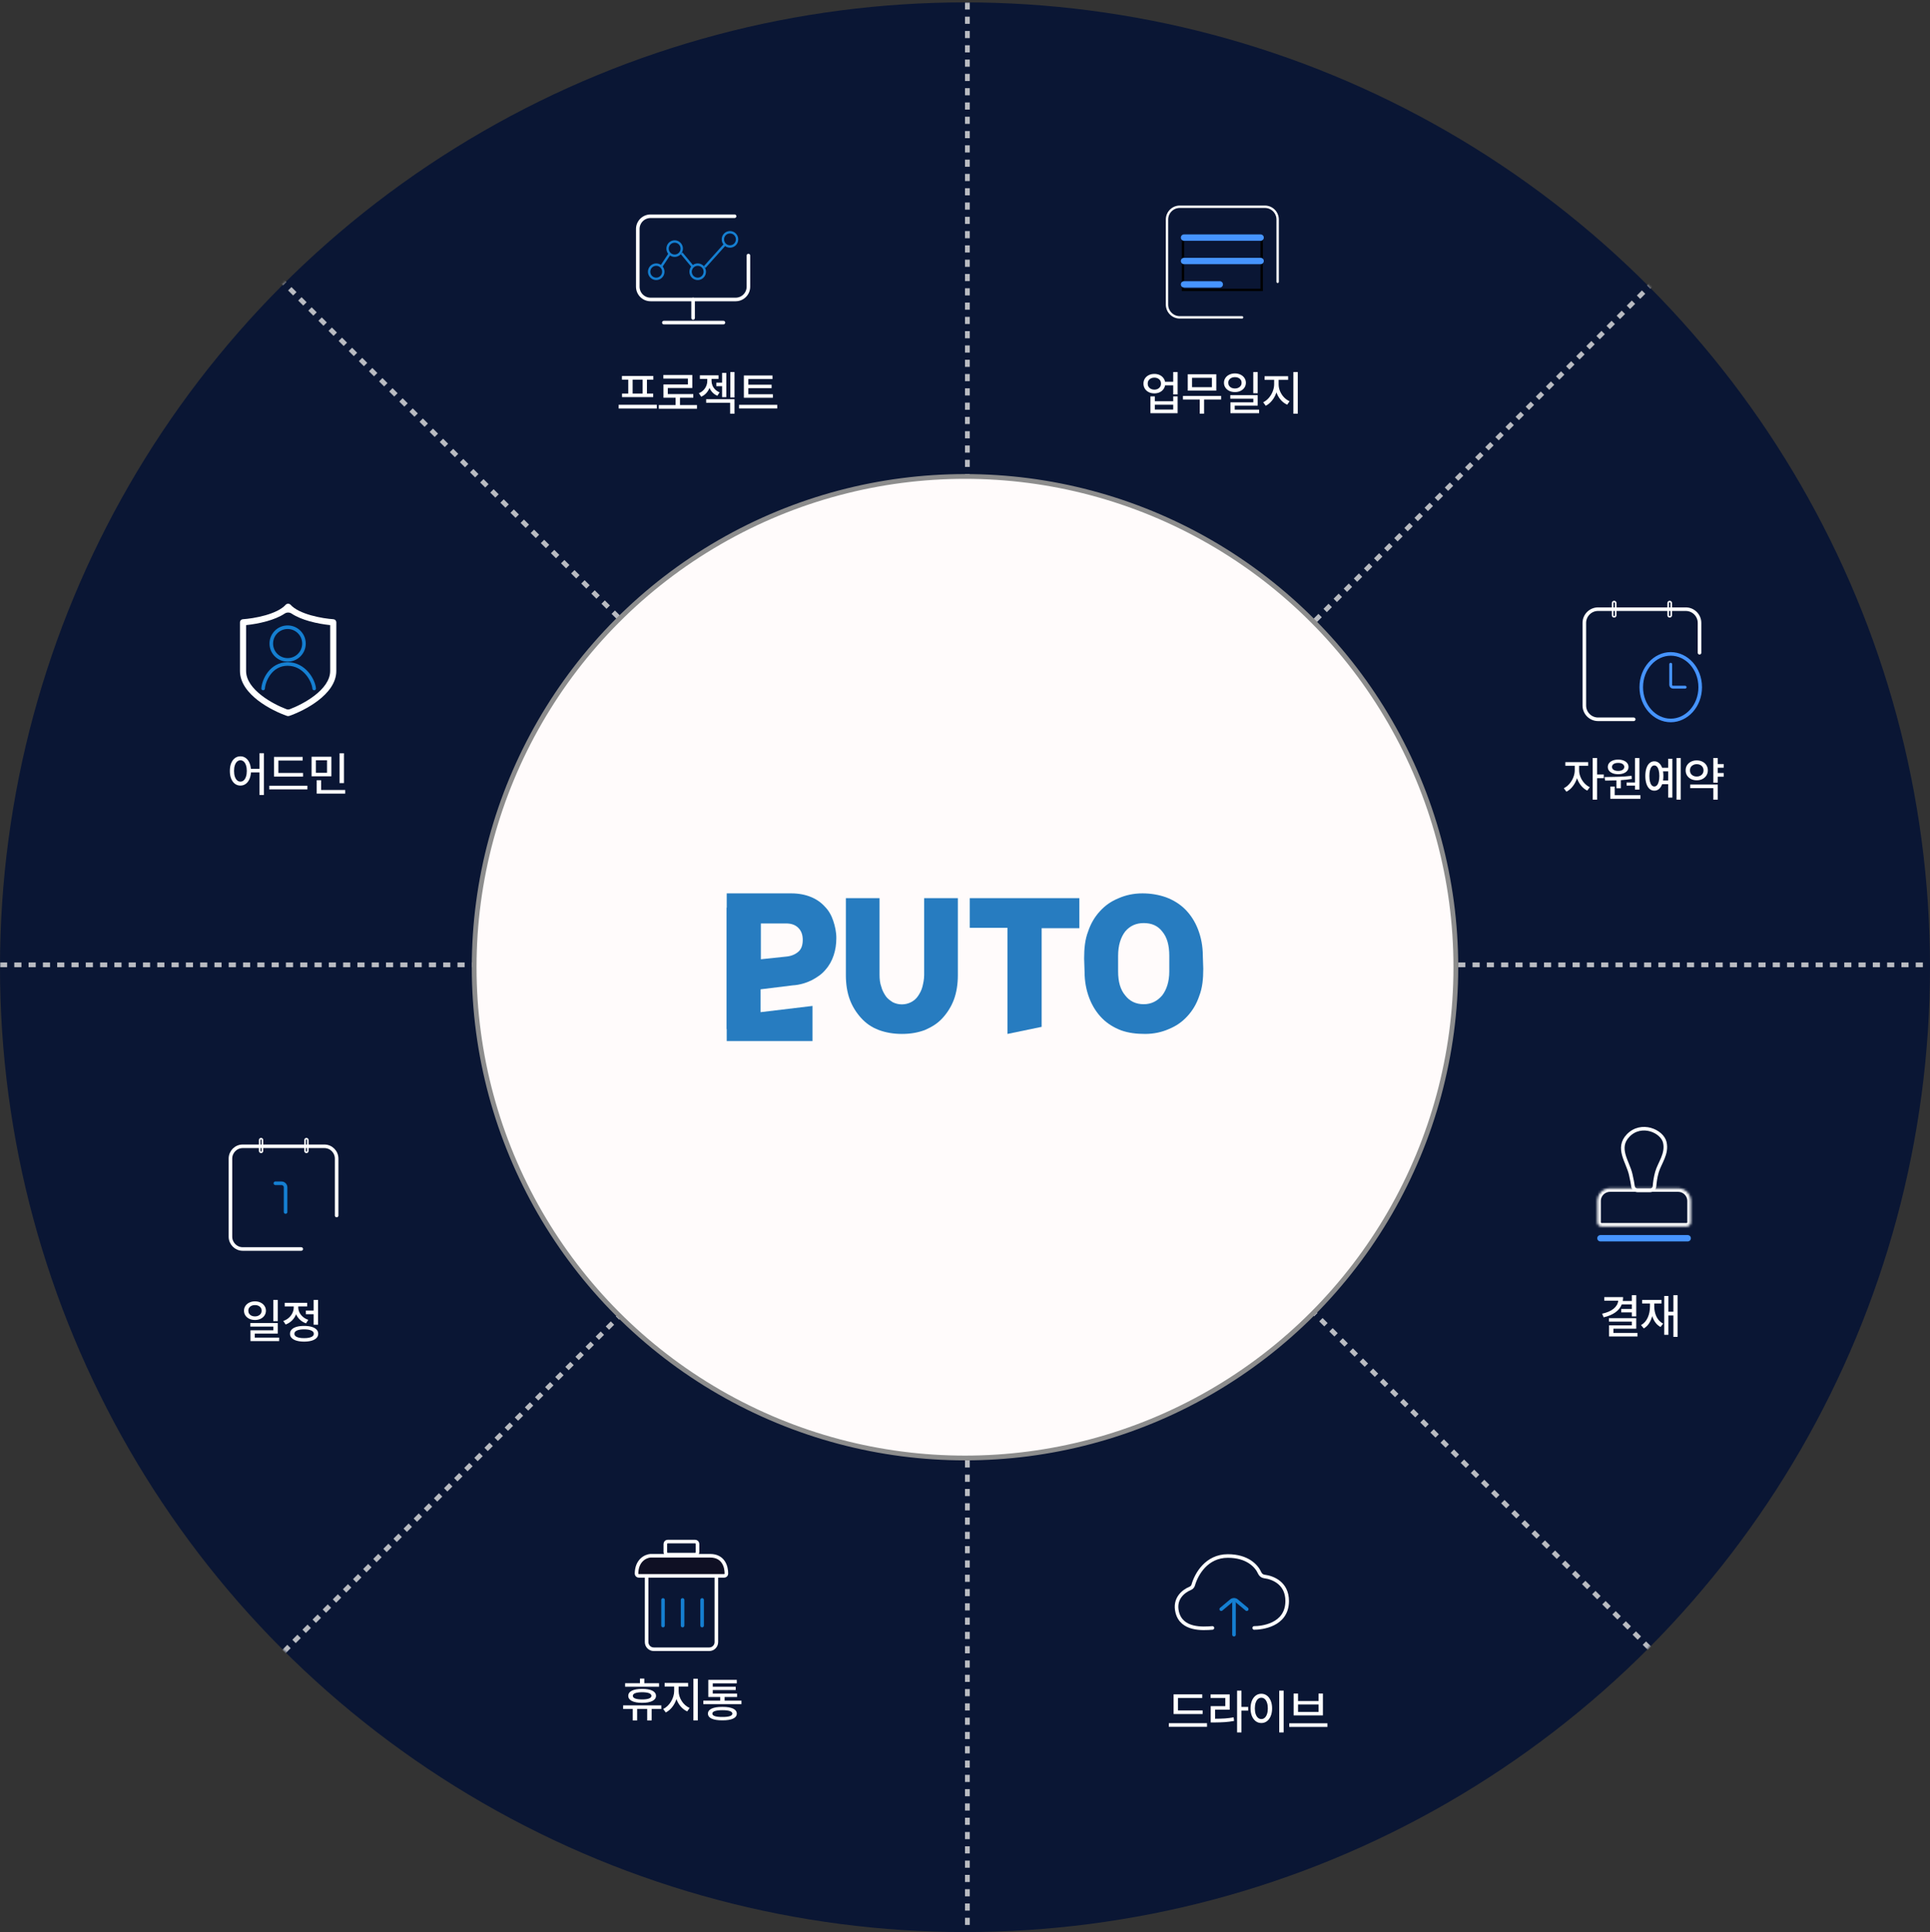 <svg width="810" height="811" viewBox="0 0 810 811" fill="none" xmlns="http://www.w3.org/2000/svg">
<rect x="0" y="0" width="810" height="811" fill="#333333" stroke="none"/>
<circle cx="405" cy="406" r="405" fill="#0A1634"/>
<mask id="mask0_436_18392" style="mask-type:alpha" maskUnits="userSpaceOnUse" x="0" y="1" width="810" height="810">
<circle cx="405" cy="406" r="405" fill="#0A1634"/>
</mask>
<g mask="url(#mask0_436_18392)">
<line x1="-60" y1="405" x2="917" y2="405" stroke="#E4E4E4" stroke-opacity="0.8" stroke-width="2" stroke-dasharray="3 3"/>
<line x1="406" y1="-95" x2="406" y2="837" stroke="#E4E4E4" stroke-opacity="0.8" stroke-width="2" stroke-dasharray="3 3"/>
<line x1="70.707" y1="70.293" x2="741.751" y2="741.337" stroke="#E4E4E4" stroke-opacity="0.8" stroke-width="2" stroke-dasharray="3 3"/>
<line x1="740.707" y1="71.707" x2="69.663" y2="742.751" stroke="#E4E4E4" stroke-opacity="0.8" stroke-width="2" stroke-dasharray="3 3"/>
</g>
<mask id="mask1_436_18392" style="mask-type:alpha" maskUnits="userSpaceOnUse" x="0" y="0" width="810" height="811">
<circle cx="405" cy="405.5" r="405" fill="white"/>
</mask>
<g mask="url(#mask1_436_18392)">
<path d="M686.711 552.566H684.855V550.887H680.422V549.441H684.855V547.547H680.637C680.103 548.888 679.191 550.011 677.902 550.916C676.62 551.814 674.999 552.495 673.039 552.957L672.395 551.434C674.471 550.978 676.079 550.281 677.219 549.344C678.365 548.406 679.012 547.286 679.162 545.984H673.312V544.461H681.203C681.203 545.021 681.154 545.561 681.057 546.082H684.855V543.66H686.711V552.566ZM686.711 557.742H677.141V559.5H687.238V560.984H675.305V556.336H684.855V554.773H675.266V553.309H686.711V557.742ZM704.083 561.16H702.306V552.176H700.216V560.301H698.458V543.992H700.216V550.613H702.306V543.66H704.083V561.16ZM694.279 548.289C694.279 549.357 694.415 550.366 694.689 551.316C694.962 552.267 695.376 553.113 695.929 553.855C696.489 554.591 697.182 555.171 698.009 555.594L696.915 557.02C696.076 556.564 695.363 555.945 694.777 555.164C694.191 554.383 693.738 553.475 693.419 552.439C693.113 553.611 692.664 554.64 692.072 555.525C691.486 556.411 690.757 557.111 689.884 557.625L688.732 556.219C689.975 555.516 690.91 554.467 691.535 553.074C692.166 551.681 692.482 550.086 692.482 548.289V547.156H689.201V545.652H697.326V547.156H694.279V548.289Z" fill="white"/>
<path d="M504.73 719.484H492.543V711.223H504.574V712.746H494.379V717.961H504.73V719.484ZM506.566 724.855H490.551V723.312H506.566V724.855ZM521.029 716.496H523.841V718.059H521.029V727.199H519.193V709.66H521.029V716.496ZM516.087 717.668H509.955V721.457C511.576 721.451 512.975 721.408 514.154 721.33C515.339 721.245 516.537 721.092 517.747 720.871L517.923 722.375C516.628 722.616 515.348 722.782 514.085 722.873C512.829 722.958 511.315 723.007 509.544 723.02H508.119V716.164H514.251V712.746H508.08V711.242H516.087V717.668ZM538.733 727.199H536.878V709.66H538.733V727.199ZM529.378 710.969C530.244 710.969 531.018 711.223 531.702 711.73C532.386 712.232 532.919 712.948 533.304 713.879C533.694 714.803 533.89 715.878 533.89 717.102C533.89 718.332 533.694 719.413 533.304 720.344C532.919 721.275 532.386 721.994 531.702 722.502C531.018 723.003 530.244 723.254 529.378 723.254C528.499 723.254 527.718 723.003 527.034 722.502C526.35 721.994 525.813 721.278 525.423 720.354C525.039 719.423 524.847 718.339 524.847 717.102C524.847 715.871 525.039 714.794 525.423 713.869C525.813 712.938 526.35 712.222 527.034 711.721C527.718 711.219 528.499 710.969 529.378 710.969ZM529.378 712.629C528.837 712.629 528.359 712.811 527.942 713.176C527.532 713.54 527.213 714.061 526.985 714.738C526.757 715.409 526.643 716.197 526.643 717.102C526.643 718.013 526.757 718.807 526.985 719.484C527.213 720.161 527.532 720.682 527.942 721.047C528.359 721.411 528.837 721.594 529.378 721.594C529.912 721.594 530.384 721.411 530.794 721.047C531.204 720.682 531.523 720.161 531.751 719.484C531.979 718.807 532.093 718.013 532.093 717.102C532.093 716.197 531.979 715.409 531.751 714.738C531.523 714.061 531.204 713.54 530.794 713.176C530.384 712.811 529.912 712.629 529.378 712.629ZM557.102 724.895H541.086V723.371H557.102V724.895ZM544.778 714.016H553.371V710.871H555.207V720.051H542.922V710.871H544.778V714.016ZM553.371 718.586V715.48H544.778V718.586H553.371Z" fill="white"/>
<path d="M276.586 706.535V708.02H262.348V706.535H268.579V704.582H270.415V706.535H276.586ZM277.544 715.852V717.355H273.501V722.18H271.626V717.355H267.407V722.18H265.551V717.355H261.528V715.852H277.544ZM269.497 708.918C273.129 708.918 275.317 709.953 275.317 711.848C275.317 713.723 273.129 714.777 269.497 714.777C265.844 714.777 263.657 713.723 263.676 711.848C263.657 709.953 265.844 708.918 269.497 708.918ZM269.497 710.324C266.977 710.344 265.59 710.852 265.59 711.848C265.59 712.824 266.977 713.352 269.497 713.352C271.997 713.352 273.383 712.824 273.403 711.848C273.383 710.852 271.997 710.344 269.497 710.324ZM284.818 709.816C284.818 712.746 286.732 715.773 289.428 716.926L288.412 718.371C286.352 717.463 284.711 715.539 283.9 713.195C283.09 715.695 281.439 717.824 279.408 718.82L278.334 717.355C280.971 716.125 282.924 712.824 282.943 709.816V707.961H278.939V706.418H288.803V707.961H284.818V709.816ZM292.865 704.66V722.16H291.01V704.66H292.865ZM311.175 713.859V715.324H295.179V713.859H302.249V712.336H297.269V705.129H309.222V706.594H299.144V708.02H308.773V709.406H299.144V710.891H309.339V712.336H304.105V713.859H311.175ZM303.187 716.477C307.035 716.457 309.222 717.473 309.222 719.309C309.222 721.164 307.035 722.141 303.187 722.121C299.3 722.141 297.113 721.164 297.113 719.309C297.113 717.473 299.3 716.457 303.187 716.477ZM303.187 717.863C300.433 717.863 298.949 718.371 298.968 719.309C298.949 720.246 300.433 720.734 303.187 720.715C305.902 720.734 307.367 720.246 307.367 719.309C307.367 718.371 305.902 717.863 303.187 717.863Z" fill="white"/>
<path d="M107.017 546.246C107.889 546.253 108.671 546.425 109.361 546.764C110.057 547.096 110.604 547.561 111.001 548.16C111.398 548.753 111.6 549.423 111.607 550.172C111.6 550.927 111.398 551.601 111.001 552.193C110.604 552.786 110.057 553.248 109.361 553.58C108.671 553.912 107.889 554.078 107.017 554.078C106.138 554.078 105.347 553.912 104.644 553.58C103.947 553.248 103.4 552.786 103.003 552.193C102.606 551.601 102.407 550.927 102.407 550.172C102.407 549.423 102.606 548.753 103.003 548.16C103.4 547.561 103.947 547.096 104.644 546.764C105.347 546.425 106.138 546.253 107.017 546.246ZM107.017 547.809C106.483 547.802 106.001 547.896 105.572 548.092C105.148 548.287 104.816 548.567 104.575 548.932C104.335 549.29 104.217 549.703 104.224 550.172C104.217 550.647 104.331 551.067 104.566 551.432C104.807 551.796 105.139 552.079 105.562 552.281C105.991 552.477 106.477 552.574 107.017 552.574C107.551 552.574 108.029 552.473 108.452 552.271C108.876 552.07 109.208 551.79 109.449 551.432C109.689 551.067 109.81 550.647 109.81 550.172C109.81 549.703 109.689 549.29 109.449 548.932C109.208 548.567 108.872 548.287 108.443 548.092C108.019 547.896 107.544 547.802 107.017 547.809ZM116.568 554.566H114.712V545.66H116.568V554.566ZM116.568 559.781H106.919V561.461H117.154V562.945H105.122V558.395H114.732V556.852H105.064V555.367H116.568V559.781ZM133.491 556.07H131.635V551.637H128.374V550.113H131.635V545.66H133.491V556.07ZM127.632 556.559C128.849 556.559 129.9 556.689 130.786 556.949C131.678 557.21 132.361 557.587 132.837 558.082C133.312 558.577 133.55 559.169 133.55 559.859C133.55 560.549 133.312 561.139 132.837 561.627C132.361 562.122 131.681 562.499 130.796 562.76C129.91 563.02 128.856 563.154 127.632 563.16C126.408 563.154 125.35 563.02 124.458 562.76C123.572 562.499 122.892 562.122 122.417 561.627C121.941 561.139 121.707 560.549 121.714 559.859C121.707 559.169 121.941 558.577 122.417 558.082C122.892 557.587 123.572 557.21 124.458 556.949C125.35 556.689 126.408 556.559 127.632 556.559ZM127.632 558.004C126.342 558.004 125.34 558.167 124.624 558.492C123.908 558.811 123.55 559.267 123.55 559.859C123.55 560.25 123.712 560.585 124.038 560.865C124.363 561.139 124.832 561.347 125.444 561.49C126.056 561.633 126.785 561.702 127.632 561.695C128.478 561.702 129.207 561.633 129.819 561.49C130.431 561.347 130.9 561.139 131.225 560.865C131.551 560.585 131.714 560.25 131.714 559.859C131.714 559.267 131.356 558.811 130.639 558.492C129.923 558.167 128.921 558.004 127.632 558.004ZM125.171 548.746C125.171 549.488 125.34 550.208 125.678 550.904C126.017 551.601 126.505 552.223 127.143 552.77C127.781 553.31 128.53 553.727 129.389 554.02L128.432 555.484C127.469 555.146 126.629 554.648 125.913 553.99C125.203 553.326 124.653 552.555 124.262 551.676C123.878 552.672 123.309 553.544 122.553 554.293C121.798 555.035 120.906 555.595 119.878 555.973L118.901 554.488C119.787 554.182 120.558 553.736 121.216 553.15C121.88 552.558 122.387 551.881 122.739 551.119C123.097 550.357 123.276 549.573 123.276 548.766V548.375H119.487V546.871H128.921V548.375H125.171V548.746Z" fill="white"/>
</g>
<path d="M115.57 496.691H118.142C119.089 496.691 119.856 497.463 119.856 498.416V508.76" stroke="#157FD1" stroke-width="1.5" stroke-linecap="round" stroke-linejoin="round"/>
<path d="M126.429 524.275H101.858C99.017 524.275 96.715 521.96 96.715 519.103V486.344C96.715 483.488 99.017 481.172 101.858 481.172H136.143C138.984 481.172 141.286 483.488 141.286 486.344V510.22" stroke="white" stroke-width="1.5" stroke-linecap="round"/>
<path d="M129.184 478.548C129.184 478.228 128.926 477.969 128.608 477.969C128.289 477.969 128.031 478.228 128.031 478.548V483.126C128.031 483.446 128.289 483.706 128.608 483.706C128.926 483.706 129.184 483.446 129.184 483.126V478.548Z" stroke="white" stroke-width="0.672"/>
<path d="M110.149 478.548C110.149 478.228 109.891 477.969 109.572 477.969C109.254 477.969 108.996 478.228 108.996 478.548V483.126C108.996 483.446 109.254 483.706 109.572 483.706C109.891 483.706 110.149 483.446 110.149 483.126V478.548Z" stroke="white" stroke-width="0.672"/>
<path d="M536.214 118.29V92.142C536.214 89.184 533.815 86.785 530.857 86.785H495.142C492.184 86.785 489.785 89.184 489.785 92.142V127.857C489.785 130.815 492.184 133.214 495.142 133.214H521.29" stroke="white" stroke-linecap="round"/>
<path d="M529.516 99.285H496.48V121.681H529.516V99.285Z" stroke="black"/>
<path d="M529.072 98.394H496.929C496.189 98.394 495.59 98.994 495.59 99.734C495.59 100.473 496.189 101.073 496.929 101.073H529.072C529.812 101.073 530.411 100.473 530.411 99.734C530.411 98.994 529.812 98.394 529.072 98.394Z" fill="#4694FF"/>
<path d="M529.072 108.215H496.929C496.189 108.215 495.59 108.814 495.59 109.554C495.59 110.294 496.189 110.893 496.929 110.893H529.072C529.812 110.893 530.411 110.294 530.411 109.554C530.411 108.814 529.812 108.215 529.072 108.215Z" fill="#4694FF"/>
<path d="M511.929 118.035H496.929C496.189 118.035 495.59 118.635 495.59 119.374C495.59 120.114 496.189 120.714 496.929 120.714H511.929C512.669 120.714 513.268 120.114 513.268 119.374C513.268 118.635 512.669 118.035 511.929 118.035Z" fill="#4694FF"/>
<g clip-path="url(#clip0_436_18392)">
<path d="M685.646 301.929H670.704C667.513 301.929 664.926 299.343 664.926 296.151V261.485C664.926 258.294 667.513 255.707 670.704 255.707H707.495C710.686 255.707 713.273 258.294 713.273 261.485V274.003" stroke="white" stroke-width="1.5" stroke-linecap="round"/>
<path d="M701.404 253.151C701.404 252.794 701.114 252.504 700.757 252.504C700.399 252.504 700.109 252.794 700.109 253.151V258.265C700.109 258.623 700.399 258.913 700.757 258.913C701.114 258.913 701.404 258.623 701.404 258.265V253.151Z" stroke="white" stroke-width="0.672"/>
<path d="M678.092 253.151C678.092 252.794 677.802 252.504 677.444 252.504C677.087 252.504 676.797 252.794 676.797 253.151V258.265C676.797 258.623 677.087 258.913 677.444 258.913C677.802 258.913 678.092 258.623 678.092 258.265V253.151Z" stroke="white" stroke-width="0.672"/>
<path d="M713.559 288.447C713.559 296.311 707.876 302.41 701.19 302.41C694.503 302.41 688.82 296.311 688.82 288.447C688.82 280.583 694.503 274.484 701.19 274.484C707.876 274.484 713.559 280.583 713.559 288.447Z" stroke="#4694FF" stroke-width="1.5"/>
<path d="M707.231 288.45H702.15C701.619 288.45 701.188 288.019 701.188 287.487V278.82" stroke="#4694FF" stroke-width="1.2" stroke-linecap="round"/>
</g>
<circle cx="405" cy="406" r="206" fill="#FFFBFB" stroke="#8D8D8D" stroke-width="2"/>
<path d="M290.887 125.707V133.471" stroke="white" stroke-width="1.5" stroke-linecap="round"/>
<path d="M278.609 135.414H303.609" stroke="white" stroke-width="1.5" stroke-linecap="round"/>
<path d="M314.1 107.268V120.35C314.1 123.309 311.702 125.707 308.743 125.707H273.029C270.07 125.707 267.672 123.309 267.672 120.35V96.127C267.672 93.168 270.07 90.769 273.029 90.769H308.297" stroke="white" stroke-width="1.5" stroke-linecap="round"/>
<path d="M278.386 114.063C278.386 115.717 277.051 117.052 275.41 117.052C273.769 117.052 272.434 115.717 272.434 114.063C272.434 112.41 273.769 111.074 275.41 111.074C277.051 111.074 278.386 112.41 278.386 114.063Z" stroke="#157FD1"/>
<path d="M286.124 104.356C286.124 106.01 284.789 107.345 283.148 107.345C281.507 107.345 280.172 106.01 280.172 104.356C280.172 102.703 281.507 101.367 283.148 101.367C284.789 101.367 286.124 102.703 286.124 104.356Z" stroke="#157FD1"/>
<path d="M295.796 114.063C295.796 115.717 294.461 117.052 292.82 117.052C291.179 117.052 289.844 115.717 289.844 114.063C289.844 112.41 291.179 111.074 292.82 111.074C294.461 111.074 295.796 112.41 295.796 114.063Z" stroke="#157FD1"/>
<path d="M309.339 100.477C309.339 102.131 308.004 103.467 306.363 103.467C304.722 103.467 303.387 102.131 303.387 100.477C303.387 98.824 304.722 97.488 306.363 97.488C308.004 97.488 309.339 98.824 309.339 100.477Z" stroke="#157FD1"/>
<path d="M277.344 112.12L281.213 106.297" stroke="#157FD1"/>
<path d="M286.051 106.297L290.887 112.12" stroke="#157FD1"/>
<path d="M295.723 112.123L304.428 102.418" stroke="#157FD1"/>
<path d="M275.66 171.473H259.645V169.91H275.66V171.473ZM274.195 159.363H271.52V165.203H274.137V166.688H261.051V165.203H263.668V159.363H261.012V157.84H274.195V159.363ZM269.703 165.203V159.363H265.504V165.203H269.703ZM292.505 171.57H276.49V170.008H283.54V166.941H278.443V161.375H288.716V158.914H278.404V157.391H290.552V162.859H280.279V165.418H290.962V166.941H285.376V170.008H292.505V171.57ZM304.819 166.707H303.061V162.117H300.62V160.613H303.061V156.531H304.819V166.707ZM298.628 159.91C298.628 160.555 298.755 161.186 299.009 161.805C299.269 162.423 299.653 162.986 300.161 163.494C300.669 163.995 301.284 164.396 302.007 164.695L301.069 166.121C300.294 165.802 299.63 165.359 299.077 164.793C298.524 164.22 298.087 163.562 297.768 162.82C297.443 163.654 296.987 164.389 296.401 165.027C295.822 165.665 295.119 166.16 294.292 166.512L293.296 165.047C294.044 164.747 294.686 164.324 295.22 163.777C295.753 163.23 296.154 162.622 296.421 161.951C296.694 161.281 296.831 160.6 296.831 159.91V159.051H293.725V157.547H301.557V159.051H298.628V159.91ZM308.257 166.844H306.499V156.16H308.257V166.844ZM308.257 173.66H306.421V169.07H296.362V167.566H308.257V173.66ZM324.379 166.961H312.192V157.605H324.203V159.109H314.067V161.473H323.832V162.938H314.067V165.477H324.379V166.961ZM326.196 171.453H310.18V169.93H326.196V171.453Z" fill="white"/>
<path d="M484.488 156.961C485.243 156.954 485.937 157.088 486.568 157.361C487.206 157.635 487.73 158.022 488.141 158.523C488.557 159.018 488.831 159.591 488.961 160.242H492.379V156.16H494.234V165.555H492.379V161.766H488.971C488.847 162.43 488.577 163.016 488.16 163.523C487.75 164.031 487.226 164.425 486.588 164.705C485.956 164.985 485.257 165.125 484.488 165.125C483.603 165.125 482.812 164.952 482.115 164.607C481.419 164.256 480.875 163.771 480.484 163.152C480.094 162.527 479.898 161.818 479.898 161.023C479.898 160.236 480.094 159.533 480.484 158.914C480.882 158.296 481.428 157.814 482.125 157.469C482.822 157.124 483.609 156.954 484.488 156.961ZM484.488 158.504C483.941 158.504 483.453 158.611 483.023 158.826C482.6 159.035 482.268 159.331 482.027 159.715C481.793 160.092 481.676 160.529 481.676 161.023C481.676 161.518 481.793 161.958 482.027 162.342C482.268 162.726 482.6 163.025 483.023 163.24C483.453 163.455 483.941 163.562 484.488 163.562C485.022 163.562 485.497 163.455 485.914 163.24C486.337 163.025 486.666 162.726 486.9 162.342C487.141 161.958 487.262 161.518 487.262 161.023C487.262 160.529 487.145 160.092 486.91 159.715C486.676 159.331 486.347 159.035 485.924 158.826C485.501 158.611 485.022 158.504 484.488 158.504ZM484.664 168.426H492.379V166.395H494.234V173.445H482.828V166.395H484.664V168.426ZM492.379 171.922V169.891H484.664V171.922H492.379ZM512.486 167.703H505.337V173.641H503.521V167.703H496.47V166.199H512.486V167.703ZM510.474 163.973H498.482V157.098H510.474V163.973ZM500.298 162.527H508.619V158.582H500.298V162.527ZM518.296 156.746C519.168 156.753 519.949 156.925 520.64 157.264C521.336 157.596 521.883 158.061 522.28 158.66C522.677 159.253 522.879 159.923 522.886 160.672C522.879 161.427 522.677 162.101 522.28 162.693C521.883 163.286 521.336 163.748 520.64 164.08C519.949 164.412 519.168 164.578 518.296 164.578C517.417 164.578 516.626 164.412 515.923 164.08C515.226 163.748 514.679 163.286 514.282 162.693C513.885 162.101 513.686 161.427 513.686 160.672C513.686 159.923 513.885 159.253 514.282 158.66C514.679 158.061 515.226 157.596 515.923 157.264C516.626 156.925 517.417 156.753 518.296 156.746ZM518.296 158.309C517.762 158.302 517.28 158.396 516.85 158.592C516.427 158.787 516.095 159.067 515.854 159.432C515.613 159.79 515.496 160.203 515.503 160.672C515.496 161.147 515.61 161.567 515.845 161.932C516.085 162.296 516.418 162.579 516.841 162.781C517.27 162.977 517.755 163.074 518.296 163.074C518.83 163.074 519.308 162.973 519.731 162.771C520.155 162.57 520.487 162.29 520.727 161.932C520.968 161.567 521.089 161.147 521.089 160.672C521.089 160.203 520.968 159.79 520.727 159.432C520.487 159.067 520.151 158.787 519.722 158.592C519.298 158.396 518.823 158.302 518.296 158.309ZM527.847 165.066H525.991V156.16H527.847V165.066ZM527.847 170.281H518.198V171.961H528.432V173.445H516.401V168.895H526.011V167.352H516.343V165.867H527.847V170.281ZM536.625 161.316C536.625 162.286 536.821 163.247 537.211 164.197C537.608 165.148 538.155 165.997 538.852 166.746C539.555 167.488 540.349 168.048 541.235 168.426L540.219 169.871C539.197 169.422 538.292 168.745 537.504 167.84C536.716 166.928 536.118 165.883 535.707 164.705C535.297 165.962 534.695 167.088 533.901 168.084C533.113 169.08 532.218 169.826 531.215 170.32L530.141 168.855C531 168.452 531.782 167.85 532.485 167.049C533.188 166.242 533.738 165.333 534.135 164.324C534.539 163.309 534.744 162.306 534.75 161.316V159.461H530.746V157.918H540.61V159.461H536.625V161.316ZM544.672 173.66H542.817V156.16H544.672V173.66Z" fill="white"/>
<path d="M662.738 323.316C662.738 324.234 662.927 325.165 663.305 326.109C663.682 327.053 664.21 327.906 664.887 328.668C665.57 329.43 666.345 330.016 667.211 330.426L666.156 331.871C665.193 331.402 664.333 330.709 663.578 329.791C662.829 328.873 662.253 327.831 661.85 326.666C661.446 327.929 660.85 329.065 660.062 330.074C659.281 331.077 658.396 331.826 657.406 332.32L656.312 330.855C657.178 330.439 657.96 329.827 658.656 329.02C659.359 328.212 659.91 327.307 660.307 326.305C660.704 325.296 660.902 324.299 660.902 323.316V321.461H656.957V319.918H666.547V321.461H662.738V323.316ZM670.277 325.094H673.09V326.656H670.277V335.66H668.422V318.16H670.277V325.094ZM688.04 331.441H686.185V329.762H682.669V328.453H686.185V318.18H688.04V331.441ZM688.47 335.289H675.833V330.152H677.669V333.785H688.47V335.289ZM673.412 326.168C675.69 326.155 677.734 326.116 679.544 326.051C681.361 325.986 683.093 325.849 684.74 325.641L684.857 326.969C683.418 327.203 681.882 327.372 680.247 327.477V330.895H678.392V327.584C677.136 327.63 675.853 327.652 674.544 327.652H673.646L673.412 326.168ZM679.134 318.844C679.981 318.844 680.733 318.974 681.39 319.234C682.048 319.488 682.559 319.85 682.923 320.318C683.288 320.781 683.47 321.318 683.47 321.93C683.47 322.542 683.288 323.079 682.923 323.541C682.559 323.997 682.048 324.352 681.39 324.605C680.733 324.853 679.981 324.977 679.134 324.977C678.275 324.977 677.516 324.853 676.859 324.605C676.201 324.352 675.69 323.997 675.326 323.541C674.961 323.079 674.779 322.542 674.779 321.93C674.779 321.318 674.961 320.781 675.326 320.318C675.69 319.85 676.201 319.488 676.859 319.234C677.516 318.974 678.275 318.844 679.134 318.844ZM679.134 320.23C678.62 320.224 678.164 320.289 677.767 320.426C677.37 320.562 677.064 320.761 676.849 321.021C676.634 321.282 676.53 321.585 676.537 321.93C676.53 322.268 676.634 322.564 676.849 322.818C677.064 323.072 677.367 323.268 677.757 323.404C678.154 323.541 678.613 323.609 679.134 323.609C679.636 323.609 680.078 323.541 680.462 323.404C680.853 323.268 681.156 323.072 681.371 322.818C681.592 322.564 681.706 322.268 681.712 321.93C681.706 321.585 681.592 321.282 681.371 321.021C681.156 320.761 680.853 320.562 680.462 320.426C680.078 320.289 679.636 320.224 679.134 320.23ZM705.393 335.66H703.616V318.16H705.393V335.66ZM701.878 334.801H700.12V329.156H697.581C697.268 330.035 696.829 330.712 696.263 331.188C695.696 331.663 695.042 331.897 694.3 331.891C693.544 331.897 692.88 331.65 692.307 331.148C691.741 330.647 691.302 329.931 690.989 329C690.683 328.062 690.53 326.969 690.53 325.719C690.53 324.469 690.683 323.378 690.989 322.447C691.302 321.516 691.741 320.803 692.307 320.309C692.88 319.807 693.544 319.56 694.3 319.566C695.042 319.56 695.693 319.794 696.253 320.27C696.819 320.738 697.262 321.409 697.581 322.281H700.12V318.492H701.878V334.801ZM694.3 321.305C693.87 321.305 693.499 321.48 693.186 321.832C692.88 322.177 692.643 322.682 692.474 323.346C692.311 324.003 692.229 324.794 692.229 325.719C692.229 326.643 692.311 327.438 692.474 328.102C692.643 328.759 692.88 329.264 693.186 329.615C693.499 329.96 693.87 330.133 694.3 330.133C694.729 330.133 695.1 329.96 695.413 329.615C695.732 329.264 695.976 328.756 696.145 328.092C696.321 327.428 696.409 326.637 696.409 325.719C696.409 324.801 696.321 324.01 696.145 323.346C695.976 322.682 695.732 322.177 695.413 321.832C695.1 321.48 694.729 321.305 694.3 321.305ZM697.962 323.785C698.059 324.378 698.108 325.022 698.108 325.719C698.108 326.409 698.059 327.047 697.962 327.633H700.12V323.785H697.962ZM723.41 322.242H720.93V324.469H723.41V326.031H720.93V328.531H719.075V318.16H720.93V320.719H723.41V322.242ZM720.93 335.66H719.075V330.816H709.368V329.312H720.93V335.66ZM712.102 319.176C712.987 319.176 713.782 319.355 714.485 319.713C715.194 320.064 715.751 320.559 716.155 321.197C716.558 321.829 716.763 322.548 716.77 323.355C716.763 324.163 716.558 324.885 716.155 325.523C715.751 326.155 715.194 326.65 714.485 327.008C713.782 327.359 712.987 327.535 712.102 327.535C711.216 327.535 710.419 327.359 709.709 327.008C709 326.65 708.443 326.155 708.039 325.523C707.642 324.885 707.447 324.163 707.453 323.355C707.447 322.548 707.642 321.829 708.039 321.197C708.443 320.559 709 320.064 709.709 319.713C710.419 319.355 711.216 319.176 712.102 319.176ZM712.102 320.758C711.555 320.758 711.067 320.868 710.637 321.09C710.207 321.305 709.869 321.607 709.621 321.998C709.381 322.389 709.263 322.841 709.27 323.355C709.263 323.876 709.381 324.335 709.621 324.732C709.869 325.123 710.207 325.426 710.637 325.641C711.067 325.855 711.555 325.96 712.102 325.953C712.649 325.96 713.137 325.855 713.567 325.641C714.003 325.426 714.341 325.123 714.582 324.732C714.83 324.335 714.953 323.876 714.953 323.355C714.953 322.841 714.83 322.389 714.582 321.998C714.341 321.601 714.003 321.295 713.567 321.08C713.137 320.865 712.649 320.758 712.102 320.758Z" fill="white"/>
<path fill-rule="evenodd" clip-rule="evenodd" d="M122.37 257.553C121.506 256.977 120.348 256.977 119.484 257.553C117.333 258.988 114.632 260.02 112.023 260.758C108.868 261.65 105.661 262.162 103.3 262.396C103.29 262.397 103.282 262.406 103.282 262.416V262.44V262.465V262.49V262.515V262.54V262.565V262.591V262.616V262.642V262.667V262.693V262.719V262.745V262.771V262.797V262.824V262.85V262.877V262.903V262.93V262.957V262.984V263.011V263.038V263.065V263.092V263.12V263.147V263.175V263.203V263.231V263.259V263.287V263.315V263.343V263.372V263.4V263.429V263.457V263.486V263.515V263.544V263.573V263.602V263.632V263.661V263.69V263.72V263.75V263.78V263.809V263.839V263.87V263.9V263.93V263.96V263.991V264.021V264.052V264.083V264.114V264.145V264.176V264.207V264.238V264.27V264.301V264.333V264.364V264.396V264.428V264.46V264.492V264.524V264.556V264.588V264.621V264.653V264.686V264.718V264.751V264.784V264.817V264.85V264.883V264.916V264.95V264.983V265.016V265.05V265.084V265.117V265.151V265.185V265.219V265.253V265.288V265.322V265.356V265.391V265.425V265.46V265.495V265.53V265.564V265.599V265.635V265.67V265.705V265.74V265.776V265.811V265.847V265.883V265.918V265.954V265.99V266.026V266.062V266.099V266.135V266.171V266.208V266.244V266.281V266.317V266.354V266.391V266.428V266.465V266.502V266.539V266.577V266.614V266.651V266.689V266.726V266.764V266.802V266.84V266.878V266.916V266.954V266.992V267.03V267.068V267.107V267.145V267.184V267.222V267.261V267.3V267.339V267.378V267.417V267.456V267.495V267.534V267.573V267.613V267.652V267.692V267.731V267.771V267.811V267.851V267.891V267.931V267.971V268.011V268.051V268.091V268.132V268.172V268.213V268.253V268.294V268.334V268.375V268.416V268.457V268.498V268.539V268.58V268.621V268.663V268.704V268.745V268.787V268.828V268.87V268.912V268.953V268.995V269.037V269.079V269.121V269.163V269.205V269.248V269.29V269.332V269.375V269.417V269.46V269.502V269.545V269.588V269.631V269.673V269.716V269.759V269.802V269.846V269.889V269.932V269.975V270.019V270.062V270.106V270.149V270.193V270.237V270.28V270.324V270.368V270.412V270.456V270.5V270.544V270.589V270.633V270.677V270.721V270.766V270.81V270.855V270.899V270.944V270.989V271.034V271.078V271.123V271.168V271.213V271.258V271.303V271.349V271.394V271.439V271.485V271.53V271.575V271.621V271.666V271.712V271.758V271.803V271.849V271.895V271.941V271.987V272.033V272.079V272.125V272.171V272.217V272.264V272.31V272.356V272.403V272.449V272.496V272.542V272.589V272.636V272.682V272.729V272.776V272.823V272.87V272.917V272.964V273.011V273.058V273.105V273.152V273.2V273.247V273.294V273.342V273.389V273.436V273.484V273.532V273.579V273.627V273.675V273.722V273.77V273.818V273.866V273.914V273.962V274.01V274.058V274.106V274.154V274.203V274.251V274.299V274.347V274.396V274.444V274.493V274.541V274.59V274.638V274.687V274.736V274.784V274.833V274.882V274.931V274.98V275.029V275.078V275.127V275.176V275.225V275.274V275.323V275.372V275.421V275.471V275.52V275.569V275.619V275.668V275.717V275.767V275.816V275.866V275.916V275.965V276.015V276.065V276.114V276.164V276.214V276.264V276.314V276.363V276.413V276.463V276.513V276.563V276.614V276.664V276.714V276.764V276.814V276.864V276.915V276.965V277.015V277.066V277.116V277.166V277.217V277.267V277.318V277.368V277.419V277.469V277.52V277.571V277.621V277.672V277.723V277.774V277.824V277.875V277.926V277.977V278.028V278.079V278.13V278.181V278.232V278.283V278.334V278.385V278.436V278.487V278.538V278.589V278.641V278.692V278.743V278.794V278.846V278.897V278.948V279V279.051V279.103V279.154V279.205V279.257V279.308V279.36V279.411V279.463V279.514V279.566V279.618V279.669V279.721V279.773V279.824V279.876V279.928V279.98V280.031V280.083V280.135V280.187V280.239V280.29V280.342V280.394V280.446V280.498V280.55V280.602V280.654V280.706V280.758V280.81V280.862V280.914V280.966V281.018V281.07V281.122V281.174V281.227V281.279V281.331V281.383V281.435V281.487V281.54V281.592V281.644C103.282 285.482 106.011 289.018 109.853 291.977C113.237 294.583 117.249 296.555 120.238 297.695C120.682 297.865 121.172 297.865 121.617 297.695C124.605 296.555 128.618 294.583 132.002 291.977C135.843 289.018 138.572 285.482 138.572 281.644V281.592V281.54V281.487V281.435V281.383V281.331V281.279V281.227V281.175V281.122V281.07V281.018V280.966V280.914V280.862V280.81V280.758V280.706V280.654V280.602V280.55V280.498V280.446V280.394V280.342V280.291V280.239V280.187V280.135V280.083V280.031V279.98V279.928V279.876V279.824V279.773V279.721V279.669V279.618V279.566V279.515V279.463V279.411V279.36V279.308V279.257V279.206V279.154V279.103V279.051V279V278.948V278.897V278.846V278.794V278.743V278.692V278.641V278.59V278.538V278.487V278.436V278.385V278.334V278.283V278.232V278.181V278.13V278.079V278.028V277.977V277.926V277.875V277.825V277.774V277.723V277.672V277.622V277.571V277.52V277.47V277.419V277.369V277.318V277.267V277.217V277.167V277.116V277.066V277.015V276.965V276.915V276.865V276.814V276.764V276.714V276.664V276.614V276.564V276.514V276.464V276.414V276.364V276.314V276.264V276.214V276.164V276.115V276.065V276.015V275.965V275.916V275.866V275.817V275.767V275.718V275.668V275.619V275.569V275.52V275.471V275.421V275.372V275.323V275.274V275.225V275.176V275.127V275.078V275.029V274.98V274.931V274.882V274.833V274.785V274.736V274.687V274.639V274.59V274.541V274.493V274.444V274.396V274.348V274.299V274.251V274.203V274.155V274.106V274.058V274.01V273.962V273.914V273.866V273.818V273.77V273.723V273.675V273.627V273.579V273.532V273.484V273.437V273.389V273.342V273.294V273.247V273.2V273.152V273.105V273.058V273.011V272.964V272.917V272.87V272.823V272.776V272.729V272.683V272.636V272.589V272.542V272.496V272.449V272.403V272.356V272.31V272.264V272.218V272.171V272.125V272.079V272.033V271.987V271.941V271.895V271.849V271.804V271.758V271.712V271.667V271.621V271.575V271.53V271.485V271.439V271.394V271.349V271.304V271.258V271.213V271.168V271.124V271.079V271.034V270.989V270.944V270.9V270.855V270.811V270.766V270.722V270.677V270.633V270.589V270.544V270.5V270.456V270.412V270.368V270.324V270.281V270.237V270.193V270.149V270.106V270.062V270.019V269.976V269.932V269.889V269.846V269.803V269.76V269.717V269.674V269.631V269.588V269.545V269.502V269.46V269.417V269.375V269.332V269.29V269.248V269.205V269.163V269.121V269.079V269.037V268.995V268.954V268.912V268.87V268.829V268.787V268.745V268.704V268.663V268.621V268.58V268.539V268.498V268.457V268.416V268.375V268.335V268.294V268.253V268.213V268.172V268.132V268.091V268.051V268.011V267.971V267.931V267.891V267.851V267.811V267.771V267.732V267.692V267.652V267.613V267.574V267.534V267.495V267.456V267.417V267.378V267.339V267.3V267.261V267.223V267.184V267.145V267.107V267.069V267.03V266.992V266.954V266.916V266.878V266.84V266.802V266.764V266.727V266.689V266.652V266.614V266.577V266.539V266.502V266.465V266.428V266.391V266.354V266.318V266.281V266.244V266.208V266.171V266.135V266.099V266.062V266.026V265.99V265.954V265.919V265.883V265.847V265.811V265.776V265.74V265.705V265.67V265.635V265.6V265.565V265.53V265.495V265.46V265.425V265.391V265.356V265.322V265.288V265.254V265.219V265.185V265.151V265.118V265.084V265.05V265.017V264.983V264.95V264.916V264.883V264.85V264.817V264.784V264.751V264.718V264.686V264.653V264.621V264.588V264.556V264.524V264.492V264.46V264.428V264.396V264.364V264.333V264.301V264.27V264.238V264.207V264.176V264.145V264.114V264.083V264.052V264.022V263.991V263.961V263.93V263.9V263.87V263.84V263.81V263.78V263.75V263.72V263.691V263.661V263.632V263.602V263.573V263.544V263.515V263.486V263.458V263.429V263.4V263.372V263.343V263.315V263.287V263.259V263.231V263.203V263.175V263.148V263.12V263.093V263.065V263.038V263.011V262.984V262.957V262.93V262.903V262.877V262.85V262.824V262.797V262.771V262.745V262.719V262.693V262.668V262.642V262.616V262.591V262.566V262.54V262.515V262.49V262.465V262.441V262.416C138.572 262.406 138.564 262.397 138.554 262.396C136.193 262.162 132.986 261.65 129.831 260.758C127.222 260.02 124.521 258.988 122.37 257.553ZM120.926 300.571C120.764 300.58 120.598 300.559 120.435 300.502C117.195 299.385 112.348 297.145 108.284 294.014C104.268 290.922 100.711 286.72 100.711 281.644V281.592V281.54V281.487V281.435V281.383V281.331V281.279V281.227V281.174V281.122V281.07V281.018V280.966V280.914V280.862V280.81V280.758V280.706V280.654V280.602V280.55V280.498V280.446V280.394V280.342V280.29V280.239V280.187V280.135V280.083V280.031V279.98V279.928V279.876V279.824V279.773V279.721V279.669V279.618V279.566V279.514V279.463V279.411V279.36V279.308V279.257V279.205V279.154V279.103V279.051V279V278.948V278.897V278.846V278.794V278.743V278.692V278.641V278.589V278.538V278.487V278.436V278.385V278.334V278.283V278.232V278.181V278.13V278.079V278.028V277.977V277.926V277.875V277.824V277.774V277.723V277.672V277.621V277.571V277.52V277.469V277.419V277.368V277.318V277.267V277.217V277.166V277.116V277.066V277.015V276.965V276.915V276.864V276.814V276.764V276.714V276.664V276.614V276.563V276.513V276.463V276.413V276.363V276.314V276.264V276.214V276.164V276.114V276.065V276.015V275.965V275.916V275.866V275.816V275.767V275.717V275.668V275.619V275.569V275.52V275.471V275.421V275.372V275.323V275.274V275.225V275.176V275.127V275.078V275.029V274.98V274.931V274.882V274.833V274.784V274.736V274.687V274.638V274.59V274.541V274.493V274.444V274.396V274.347V274.299V274.251V274.203V274.154V274.106V274.058V274.01V273.962V273.914V273.866V273.818V273.77V273.722V273.675V273.627V273.579V273.532V273.484V273.436V273.389V273.342V273.294V273.247V273.2V273.152V273.105V273.058V273.011V272.964V272.917V272.87V272.823V272.776V272.729V272.682V272.636V272.589V272.542V272.496V272.449V272.403V272.356V272.31V272.264V272.217V272.171V272.125V272.079V272.033V271.987V271.941V271.895V271.849V271.803V271.758V271.712V271.666V271.621V271.575V271.53V271.485V271.439V271.394V271.349V271.303V271.258V271.213V271.168V271.123V271.078V271.034V270.989V270.944V270.899V270.855V270.81V270.766V270.721V270.677V270.633V270.589V270.544V270.5V270.456V270.412V270.368V270.324V270.28V270.237V270.193V270.149V270.106V270.062V270.019V269.975V269.932V269.889V269.846V269.802V269.759V269.716V269.673V269.631V269.588V269.545V269.502V269.46V269.417V269.375V269.332V269.29V269.248V269.205V269.163V269.121V269.079V269.037V268.995V268.953V268.912V268.87V268.828V268.787V268.745V268.704V268.663V268.621V268.58V268.539V268.498V268.457V268.416V268.375V268.334V268.294V268.253V268.213V268.172V268.132V268.091V268.051V268.011V267.971V267.931V267.891V267.851V267.811V267.771V267.731V267.692V267.652V267.613V267.573V267.534V267.495V267.456V267.417V267.378V267.339V267.3V267.261V267.222V267.184V267.145V267.107V267.068V267.03V266.992V266.954V266.916V266.878V266.84V266.802V266.764V266.726V266.689V266.651V266.614V266.577V266.539V266.502V266.465V266.428V266.391V266.354V266.317V266.281V266.244V266.208V266.171V266.135V266.099V266.062V266.026V265.99V265.954V265.918V265.883V265.847V265.811V265.776V265.74V265.705V265.67V265.635V265.599V265.564V265.53V265.495V265.46V265.425V265.391V265.356V265.322V265.288V265.253V265.219V265.185V265.151V265.117V265.084V265.05V265.016V264.983V264.95V264.916V264.883V264.85V264.817V264.784V264.751V264.718V264.686V264.653V264.621V264.588V264.556V264.524V264.492V264.46V264.428V264.396V264.364V264.333V264.301V264.27V264.238V264.207V264.176V264.145V264.114V264.083V264.052V264.021V263.991V263.96V263.93V263.9V263.87V263.839V263.809V263.78V263.75V263.72V263.69V263.661V263.632V263.602V263.573V263.544V263.515V263.486V263.457V263.429V263.4V263.372V263.343V263.315V263.287V263.259V263.231V263.203V263.175V263.147V263.12V263.092V263.065V263.038V263.011V262.984V262.957V262.93V262.903V262.877V262.85V262.824V262.797V262.771V262.745V262.719V262.693V262.667V262.642V262.616V262.591V262.565V262.54V262.515V262.49V262.465V262.44V262.416V262.391V262.367V262.342V262.318V262.294V262.27V262.246V262.222V262.199V262.175V262.152V262.128V262.105V262.082V262.059V262.036V262.013V261.991V261.968V261.946V261.923V261.901V261.879V261.857V261.835V261.813V261.792V261.77V261.749V261.728V261.706V261.685V261.664V261.644V261.623V261.602V261.582V261.561V261.541V261.521V261.501V261.481V261.461V261.442V261.422V261.403V261.384V261.364V261.345V261.326V261.308V261.289V261.27V261.252V261.234V261.215C100.711 260.539 101.236 259.978 101.911 259.933C104.152 259.783 107.783 259.285 111.323 258.284C114.92 257.266 118.167 255.799 119.894 253.86C120.165 253.555 120.55 253.41 120.928 253.432C121.306 253.411 121.689 253.556 121.96 253.86C123.687 255.799 126.934 257.267 130.531 258.284C134.071 259.285 137.702 259.783 139.943 259.933C140.618 259.978 141.143 260.539 141.143 261.216V261.234V261.252V261.271V261.289V261.308V261.327V261.345V261.365V261.384V261.403V261.422V261.442V261.462V261.481V261.501V261.521V261.541V261.562V261.582V261.602V261.623V261.644V261.664V261.685V261.706V261.728V261.749V261.77V261.792V261.814V261.835V261.857V261.879V261.901V261.923V261.946V261.968V261.991V262.013V262.036V262.059V262.082V262.105V262.128V262.152V262.175V262.199V262.223V262.246V262.27V262.294V262.318V262.343V262.367V262.391V262.416V262.441V262.465V262.49V262.515V262.54V262.566V262.591V262.616V262.642V262.668V262.693V262.719V262.745V262.771V262.797V262.824V262.85V262.877V262.903V262.93V262.957V262.984V263.011V263.038V263.065V263.093V263.12V263.148V263.175V263.203V263.231V263.259V263.287V263.315V263.343V263.372V263.4V263.429V263.458V263.486V263.515V263.544V263.573V263.602V263.632V263.661V263.691V263.72V263.75V263.78V263.81V263.84V263.87V263.9V263.93V263.961V263.991V264.022V264.052V264.083V264.114V264.145V264.176V264.207V264.238V264.27V264.301V264.333V264.364V264.396V264.428V264.46V264.492V264.524V264.556V264.588V264.621V264.653V264.686V264.718V264.751V264.784V264.817V264.85V264.883V264.916V264.95V264.983V265.017V265.05V265.084V265.118V265.151V265.185V265.219V265.254V265.288V265.322V265.356V265.391V265.425V265.46V265.495V265.53V265.565V265.6V265.635V265.67V265.705V265.74V265.776V265.811V265.847V265.883V265.919V265.954V265.99V266.026V266.062V266.099V266.135V266.171V266.208V266.244V266.281V266.318V266.354V266.391V266.428V266.465V266.502V266.539V266.577V266.614V266.652V266.689V266.727V266.764V266.802V266.84V266.878V266.916V266.954V266.992V267.03V267.069V267.107V267.145V267.184V267.223V267.261V267.3V267.339V267.378V267.417V267.456V267.495V267.534V267.574V267.613V267.652V267.692V267.732V267.771V267.811V267.851V267.891V267.931V267.971V268.011V268.051V268.091V268.132V268.172V268.213V268.253V268.294V268.335V268.375V268.416V268.457V268.498V268.539V268.58V268.621V268.663V268.704V268.745V268.787V268.829V268.87V268.912V268.954V268.995V269.037V269.079V269.121V269.163V269.205V269.248V269.29V269.332V269.375V269.417V269.46V269.502V269.545V269.588V269.631V269.674V269.717V269.76V269.803V269.846V269.889V269.932V269.976V270.019V270.062V270.106V270.149V270.193V270.237V270.281V270.324V270.368V270.412V270.456V270.5V270.544V270.589V270.633V270.677V270.722V270.766V270.811V270.855V270.9V270.944V270.989V271.034V271.079V271.124V271.168V271.213V271.258V271.304V271.349V271.394V271.439V271.485V271.53V271.575V271.621V271.667V271.712V271.758V271.804V271.849V271.895V271.941V271.987V272.033V272.079V272.125V272.171V272.218V272.264V272.31V272.356V272.403V272.449V272.496V272.542V272.589V272.636V272.683V272.729V272.776V272.823V272.87V272.917V272.964V273.011V273.058V273.105V273.152V273.2V273.247V273.294V273.342V273.389V273.437V273.484V273.532V273.579V273.627V273.675V273.723V273.77V273.818V273.866V273.914V273.962V274.01V274.058V274.106V274.155V274.203V274.251V274.299V274.348V274.396V274.444V274.493V274.541V274.59V274.639V274.687V274.736V274.785V274.833V274.882V274.931V274.98V275.029V275.078V275.127V275.176V275.225V275.274V275.323V275.372V275.421V275.471V275.52V275.569V275.619V275.668V275.718V275.767V275.817V275.866V275.916V275.965V276.015V276.065V276.115V276.164V276.214V276.264V276.314V276.364V276.414V276.464V276.514V276.564V276.614V276.664V276.714V276.764V276.814V276.865V276.915V276.965V277.015V277.066V277.116V277.167V277.217V277.267V277.318V277.369V277.419V277.47V277.52V277.571V277.622V277.672V277.723V277.774V277.825V277.875V277.926V277.977V278.028V278.079V278.13V278.181V278.232V278.283V278.334V278.385V278.436V278.487V278.538V278.59V278.641V278.692V278.743V278.794V278.846V278.897V278.948V279V279.051V279.103V279.154V279.206V279.257V279.308V279.36V279.411V279.463V279.515V279.566V279.618V279.669V279.721V279.773V279.824V279.876V279.928V279.98V280.031V280.083V280.135V280.187V280.239V280.291V280.342V280.394V280.446V280.498V280.55V280.602V280.654V280.706V280.758V280.81V280.862V280.914V280.966V281.018V281.07V281.122V281.175V281.227V281.279V281.331V281.383V281.435V281.487V281.54V281.592V281.644C141.143 286.72 137.586 290.922 133.57 294.015C129.506 297.145 124.659 299.386 121.419 300.502C121.256 300.559 121.088 300.58 120.926 300.571Z" fill="white"/>
<path d="M120.717 276.999C124.504 276.999 127.574 273.929 127.574 270.142C127.574 266.355 124.504 263.285 120.717 263.285C116.929 263.285 113.859 266.355 113.859 270.142C113.859 273.929 116.929 276.999 120.717 276.999Z" stroke="#157FD1" stroke-width="1.5"/>
<path d="M110.43 289.001C110.675 285.572 113.662 278.715 120.715 278.715C127.768 278.715 131.564 285.572 131.858 289.001" stroke="#157FD1" stroke-width="1.5" stroke-linecap="round" stroke-linejoin="round"/>
<path d="M100.903 317.469C101.691 317.469 102.4 317.684 103.032 318.113C103.663 318.536 104.174 319.145 104.565 319.939C104.962 320.727 105.206 321.655 105.297 322.723H108.911V316.16H110.747V333.699H108.911V324.227H105.317C105.252 325.346 105.024 326.323 104.633 327.156C104.243 327.99 103.725 328.631 103.081 329.08C102.436 329.529 101.71 329.754 100.903 329.754C100.03 329.754 99.259 329.503 98.588 329.002C97.918 328.494 97.394 327.778 97.016 326.854C96.645 325.923 96.463 324.839 96.469 323.602C96.463 322.371 96.645 321.294 97.016 320.369C97.394 319.438 97.918 318.722 98.588 318.221C99.266 317.719 100.037 317.469 100.903 317.469ZM100.903 319.129C100.376 319.129 99.91 319.311 99.506 319.676C99.103 320.04 98.787 320.561 98.559 321.238C98.338 321.909 98.227 322.697 98.227 323.602C98.227 324.513 98.338 325.307 98.559 325.984C98.787 326.661 99.103 327.182 99.506 327.547C99.91 327.911 100.376 328.094 100.903 328.094C101.43 328.094 101.896 327.911 102.299 327.547C102.703 327.182 103.016 326.661 103.237 325.984C103.465 325.307 103.579 324.513 103.579 323.602C103.579 322.697 103.465 321.909 103.237 321.238C103.016 320.561 102.703 320.04 102.299 319.676C101.896 319.311 101.43 319.129 100.903 319.129ZM127.182 325.984H114.994V317.723H127.025V319.246H116.83V324.461H127.182V325.984ZM129.018 331.355H113.002V329.812H129.018V331.355ZM139.085 325.867H130.765V317.645H139.085V325.867ZM132.581 324.383H137.249V319.148H132.581V324.383ZM144.359 328.719H142.503V316.18H144.359V328.719ZM144.886 333.133H132.914V327.508H134.789V331.609H144.886V333.133Z" fill="white"/>
<g clip-path="url(#clip1_436_18392)">
<path d="M271.383 660.845L271.383 689.285C271.383 690.942 272.726 692.285 274.383 692.285L297.652 692.285C299.309 692.285 300.652 690.942 300.652 689.285L300.652 660.845C300.652 659.188 299.309 657.845 297.652 657.845L274.383 657.845C272.726 657.845 271.383 659.188 271.383 660.845Z" stroke="white" stroke-width="1.5" stroke-linejoin="round"/>
<path d="M286.469 671.586V682.349" stroke="#157FD1" stroke-width="1.5" stroke-linecap="round" stroke-linejoin="round"/>
<path d="M303.91 661.487H268.111C267.582 661.487 267.14 661.073 267.145 660.544C267.198 654.937 270.976 653.2 272.96 653.043H298.048C303.625 653.043 304.9 657.635 304.858 660.598C304.851 661.106 304.419 661.487 303.91 661.487Z" fill="#0F1024" stroke="white" stroke-width="1.5" stroke-linecap="round" stroke-linejoin="round"/>
<path d="M279.234 648.082V651.546C279.234 652.098 279.682 652.546 280.234 652.546H291.743C292.296 652.546 292.743 652.098 292.743 651.546V648.082C292.743 647.53 292.296 647.082 291.743 647.082H280.234C279.682 647.082 279.234 647.53 279.234 648.082Z" stroke="white" stroke-width="1.5" stroke-linecap="round" stroke-linejoin="round"/>
<path d="M278.266 671.586V682.349" stroke="#157FD1" stroke-width="1.5" stroke-linecap="round" stroke-linejoin="round"/>
<path d="M294.672 671.586V682.349" stroke="#157FD1" stroke-width="1.5" stroke-linecap="round" stroke-linejoin="round"/>
</g>
<path d="M508.838 683.338C504.839 683.653 495.919 684.281 494.073 676.733C492.699 671.115 496.522 667.978 499.543 666.713C500.143 666.462 500.608 665.959 500.786 665.334C502.098 660.722 506.395 653.145 515.298 653.145C523.525 653.145 527.367 657.305 528.684 660.276C529.024 661.044 529.74 661.626 530.574 661.729C534.462 662.209 540.214 664.686 540.214 672.015C540.214 682.395 529.14 683.338 526.372 683.338" stroke="white" stroke-width="1.5" stroke-linecap="round" stroke-linejoin="round"/>
<path d="M517.895 686.178V672.785" stroke="#157FD1" stroke-width="1.5" stroke-linecap="round" stroke-linejoin="round"/>
<path d="M512.535 675.465L516.749 671.953C517.411 671.401 518.373 671.401 519.036 671.953L523.249 675.465" stroke="#157FD1" stroke-width="1.5" stroke-linecap="round" stroke-linejoin="round"/>
<path d="M305 432V375H332.081C335.234 375 338.016 375.557 340.242 376.485C342.653 377.414 344.694 378.899 346.177 380.57C347.847 382.241 348.96 384.283 349.702 386.511C350.444 388.739 351 391.153 351 393.752C351 396.352 350.629 398.765 349.887 400.993C349.145 403.222 348.032 405.264 346.548 406.935C345.065 408.792 343.21 410.091 340.798 411.391C338.573 412.505 335.79 413.433 332.637 413.619L319.097 415.29V429.215L305 432ZM329.855 401.55C332.081 401.365 333.75 400.622 335.048 399.508C336.347 398.394 336.903 396.723 336.903 394.495C336.903 392.453 336.347 390.782 335.048 389.482C333.75 388.182 332.081 387.625 329.855 387.625H319.282V402.664L329.855 401.55Z" fill="#277CC0"/>
<path d="M305 437V381H319.215V424.867L341 422.253V437H305Z" fill="#277CC0"/>
<path d="M387.863 377H402V409.386C402 413.088 401.449 416.604 400.348 419.565C399.246 422.526 397.594 425.117 395.574 427.338C393.555 429.558 391.168 431.039 388.23 432.334C385.293 433.445 382.172 434 378.5 434C375.012 434 371.707 433.445 368.77 432.334C365.832 431.224 363.445 429.558 361.426 427.338C359.406 425.117 357.754 422.526 356.652 419.565C355.551 416.604 355 413.088 355 409.386V377H369.137V409.201C369.137 411.052 369.32 412.718 369.871 414.198C370.238 415.679 370.973 416.974 371.707 418.084C372.441 419.195 373.543 419.935 374.645 420.675C375.746 421.231 377.031 421.601 378.5 421.601C379.969 421.601 381.254 421.231 382.355 420.675C383.457 420.12 384.559 419.195 385.293 418.084C386.027 416.974 386.762 415.679 387.129 414.198C387.496 412.718 387.863 411.052 387.863 409.201V377Z" fill="#277CC0"/>
<path d="M422.83 434V389.44H407V377H453V389.625H437.17V431.029L422.83 434Z" fill="#277CC0"/>
<path d="M505 406.64C505 410.921 504.63 414.644 503.333 417.994C502.222 421.344 500.556 424.136 498.333 426.555C496.111 428.975 493.704 430.65 490.556 431.953C487.593 433.256 484.259 434 480.556 434C477.037 434 473.704 433.628 470.556 432.511C467.593 431.394 464.815 429.719 462.593 427.486C460.37 425.252 458.519 422.461 457.222 419.11C455.926 415.76 455.185 412.038 455.185 407.943L455 402.36C455 398.079 455.37 394.356 456.667 391.006C457.778 387.656 459.444 384.864 461.667 382.445C463.889 380.025 466.296 378.35 469.444 377.047C472.407 375.744 475.741 375 479.444 375C482.963 375 486.296 375.558 489.444 376.675C492.407 377.792 495.185 379.467 497.407 381.7C499.63 383.934 501.481 386.726 502.778 390.076C504.074 393.426 504.815 397.148 504.815 401.243L505 406.64ZM490.741 401.243C490.741 396.776 489.815 393.426 487.778 391.006C485.926 388.587 483.333 387.47 480 387.47C476.852 387.47 474.259 388.587 472.222 391.006C470.37 393.426 469.259 396.776 469.259 401.243V407.757C469.259 412.038 470.185 415.388 472.222 417.808C474.074 420.227 476.667 421.53 480 421.53C483.148 421.53 485.741 420.227 487.778 417.808C489.63 415.388 490.741 412.038 490.741 407.757V401.243Z" fill="#277CC0"/>
<path d="M708.302 518.43H671.695C670.955 518.43 670.355 519.029 670.355 519.769C670.355 520.509 670.955 521.108 671.695 521.108H708.302C709.042 521.108 709.641 520.509 709.641 519.769C709.641 519.029 709.042 518.43 708.302 518.43Z" fill="#4694FF"/>
<mask id="mask2_436_18392" style="mask-type:luminance" maskUnits="userSpaceOnUse" x="670" y="498" width="40" height="17">
<path d="M670.355 504.142C670.355 501.184 672.754 498.785 675.713 498.785H704.284C707.243 498.785 709.641 501.184 709.641 504.142V513.071C709.641 514.057 708.842 514.857 707.855 514.857H672.141C671.155 514.857 670.355 514.057 670.355 513.071V504.142Z" fill="white"/>
</mask>
<g mask="url(#mask2_436_18392)">
<path d="M670.355 504.142C670.355 501.184 672.754 498.785 675.713 498.785H704.284C707.243 498.785 709.641 501.184 709.641 504.142V513.071C709.641 514.057 708.842 514.857 707.855 514.857H672.141C671.155 514.857 670.355 514.057 670.355 513.071V504.142Z" stroke="white" stroke-width="3"/>
</g>
<path d="M684.39 492.968C684.902 495.198 685.191 496.779 685.343 497.901C685.475 498.878 686.29 499.678 687.277 499.678H692.515C693.501 499.678 694.305 498.879 694.383 497.895C694.51 496.297 694.803 494.094 695.402 492.009C696.503 488.175 699.807 484.341 698.706 479.548C697.605 474.755 688.794 470.921 683.288 476.672C678.271 481.913 683.162 487.626 684.39 492.968Z" stroke="white" stroke-width="1.5" stroke-linecap="round" stroke-linejoin="round"/>
<defs>
<clipPath id="clip0_436_18392">
<rect width="52" height="52" fill="white" transform="translate(663 251.855)"/>
</clipPath>
<clipPath id="clip1_436_18392">
<rect width="48" height="49" fill="white" transform="translate(264 645.82)"/>
</clipPath>
</defs>
</svg>

